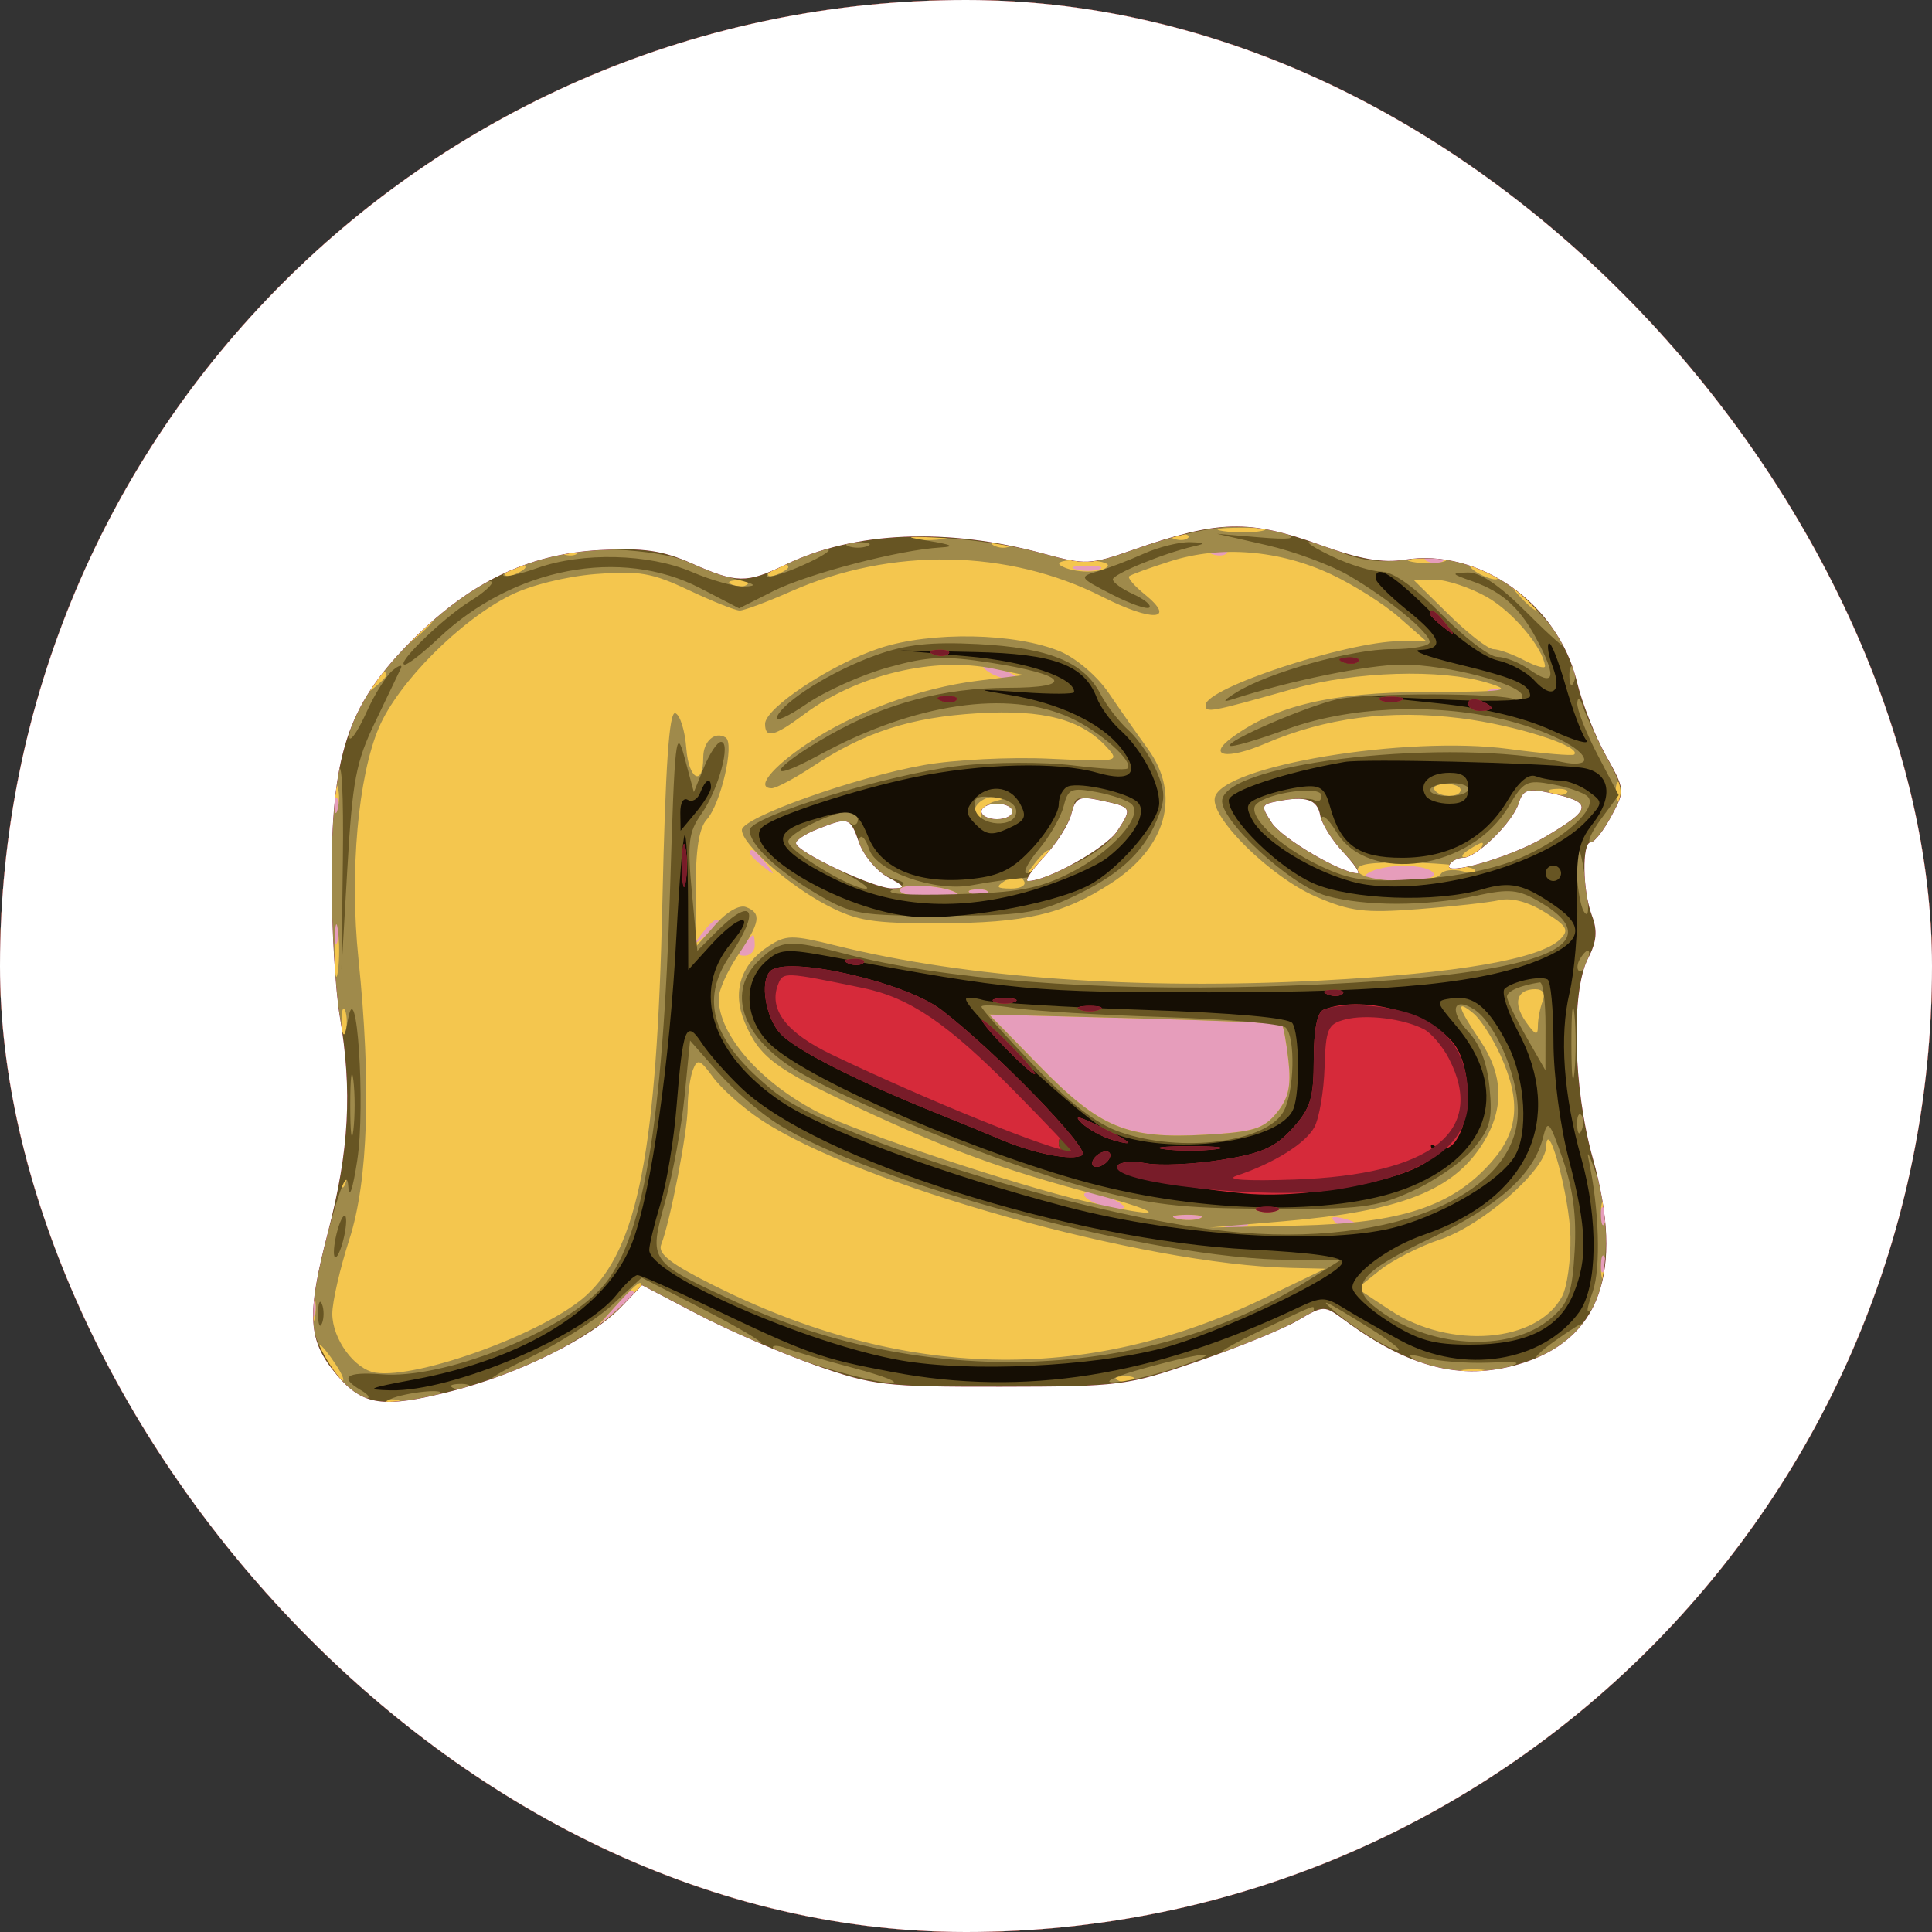 <svg width="250" height="250" viewBox="0 0 250 250" fill="none" xmlns="http://www.w3.org/2000/svg">
<rect x="0" y="0" width="250" height="250" fill="#333333" stroke="none"/>
<g clip-path="url(#clip0_1_2)">
<path fill-rule="evenodd" clip-rule="evenodd" d="M0 125V250H125H250V125V0H125H0V125Z" fill="#E69DBB"/>
<path fill-rule="evenodd" clip-rule="evenodd" d="M0 125V250H125H250V125V0H125H0V125ZM158.729 71.604C158.397 71.936 157.534 71.972 156.813 71.683C156.015 71.364 156.252 71.127 157.417 71.079C158.471 71.036 159.061 71.272 158.729 71.604ZM186.729 72.604C186.397 72.936 185.534 72.972 184.813 72.683C184.015 72.364 184.252 72.127 185.417 72.079C186.471 72.036 187.061 72.272 186.729 72.604ZM142.269 73.656C141.592 73.93 140.242 73.947 139.269 73.693C138.296 73.439 138.85 73.215 140.5 73.195C142.15 73.175 142.946 73.382 142.269 73.656ZM130.5 87C131.819 87.567 131.989 87.878 131 87.914C130.175 87.945 128.825 87.533 128 87C126.172 85.819 127.751 85.819 130.5 87ZM195.25 89.662C194.563 89.94 193.438 89.94 192.75 89.662C192.063 89.385 192.625 89.158 194 89.158C195.375 89.158 195.938 89.385 195.25 89.662ZM43.683 105.188C43.364 105.985 43.127 105.748 43.079 104.583C43.036 103.529 43.272 102.939 43.604 103.271C43.936 103.603 43.972 104.466 43.683 105.188ZM99.128 111.75C100.371 113.336 100.336 113.371 98.75 112.128C97.084 110.821 96.555 110 97.378 110C97.585 110 98.373 110.787 99.128 111.75ZM185.5 113C185.883 113.619 184.097 113.994 180.809 113.985C177.012 113.974 175.927 113.693 177 113C178.971 111.726 184.713 111.726 185.5 113ZM123.917 115.644C124.146 115.84 122.432 116 120.108 116C117.641 116 116.131 115.597 116.48 115.033C117.001 114.19 122.771 114.664 123.917 115.644ZM127.729 115.604C127.397 115.936 126.534 115.972 125.813 115.683C125.015 115.364 125.252 115.127 126.417 115.079C127.471 115.036 128.061 115.272 127.729 115.604ZM43.693 121.731C43.439 122.704 43.215 122.15 43.195 120.5C43.175 118.85 43.382 118.054 43.656 118.731C43.93 119.408 43.947 120.758 43.693 121.731ZM93 119.378C93 119.585 92.213 120.373 91.25 121.128C89.664 122.371 89.629 122.336 90.872 120.75C92.179 119.084 93 118.555 93 119.378ZM97.667 122.333C97.667 123.067 97.074 123.667 96.349 123.667C95.365 123.667 95.311 123.33 96.138 122.333C96.747 121.6 97.34 121 97.456 121C97.572 121 97.667 121.6 97.667 122.333ZM165.867 132.576C166.069 132.755 166.453 134.841 166.72 137.212C167.094 140.524 166.747 142.091 165.224 143.972C163.524 146.072 162.207 146.479 155.998 146.83C145.835 147.405 142.377 145.98 134.573 138.003L127.991 131.275L146.746 131.763C157.061 132.031 165.665 132.397 165.867 132.576ZM145.326 155.988C145.78 156.408 144.986 156.529 143.561 156.256C142.136 155.984 140.696 155.317 140.36 154.773C139.68 153.673 143.952 154.718 145.326 155.988ZM207.683 158.188C207.364 158.985 207.127 158.748 207.079 157.583C207.036 156.529 207.272 155.939 207.604 156.271C207.936 156.603 207.972 157.466 207.683 158.188ZM155.269 157.656C154.592 157.93 153.242 157.947 152.269 157.693C151.296 157.439 151.85 157.215 153.5 157.195C155.15 157.175 155.946 157.382 155.269 157.656ZM175.137 158.788C174.415 159.028 173.35 158.75 172.768 158.168C172.026 157.426 172.417 157.296 174.08 157.731C175.432 158.085 175.886 158.538 175.137 158.788ZM161.269 158.656C160.592 158.93 159.242 158.947 158.269 158.693C157.296 158.439 157.85 158.215 159.5 158.195C161.15 158.175 161.946 158.382 161.269 158.656ZM207.683 164.188C207.364 164.985 207.127 164.748 207.079 163.583C207.036 162.529 207.272 161.939 207.604 162.271C207.936 162.603 207.972 163.466 207.683 164.188ZM82 167.345C82 167.535 80.987 168.547 79.75 169.595L77.5 171.5L79.405 169.25C81.195 167.136 82 166.545 82 167.345ZM40.683 170.188C40.364 170.985 40.127 170.748 40.079 169.583C40.036 168.529 40.272 167.939 40.604 168.271C40.936 168.603 40.972 169.466 40.683 170.188ZM120.729 179.604C120.397 179.936 119.534 179.972 118.813 179.683C118.015 179.364 118.252 179.127 119.417 179.079C120.471 179.036 121.061 179.272 120.729 179.604Z" fill="#F4C64E"/>
<path fill-rule="evenodd" clip-rule="evenodd" d="M0 125V250H125H250V125V0H125H0V125ZM163.264 68.704C162.034 68.941 159.784 68.947 158.264 68.718C156.744 68.488 157.75 68.294 160.5 68.286C163.25 68.279 164.494 68.467 163.264 68.704ZM122.264 69.704C121.034 69.941 118.784 69.947 117.264 69.718C115.744 69.488 116.75 69.294 119.5 69.286C122.25 69.279 123.494 69.467 122.264 69.704ZM153.729 69.604C153.397 69.936 152.534 69.972 151.813 69.683C151.015 69.364 151.252 69.127 152.417 69.079C153.471 69.036 154.061 69.272 153.729 69.604ZM130.729 70.604C130.397 70.936 129.534 70.972 128.813 70.683C128.015 70.364 128.252 70.127 129.417 70.079C130.471 70.036 131.061 70.272 130.729 70.604ZM74.729 71.604C74.397 71.936 73.534 71.972 72.813 71.683C72.015 71.364 72.252 71.127 73.417 71.079C74.471 71.036 75.061 71.272 74.729 71.604ZM172.253 74.316C175.139 75.669 179.075 78.158 181 79.847L184.5 82.919L181.144 82.959C174.189 83.044 156 89.033 156 91.24C156 92.293 156.523 92.195 167.5 89.093C175.356 86.873 186.441 86.532 192.386 88.327C195.876 89.38 195.06 89.505 184.386 89.545C172.319 89.591 165.081 91.295 159.442 95.419C156.093 97.867 158.73 98.362 163.72 96.221C171.546 92.862 179.821 91.79 189.012 92.942C196.125 93.834 204.747 96.587 203.702 97.632C203.498 97.835 199.699 97.513 195.26 96.916C181.983 95.129 157.986 99.117 157.192 103.242C156.682 105.89 164.507 113.542 170.253 116.013C174.753 117.95 176.547 118.171 183.48 117.646C187.891 117.312 192.625 116.789 194 116.484C195.598 116.129 197.724 116.69 199.892 118.037C202.789 119.836 203.081 120.346 201.892 121.531C199.317 124.097 188.614 125.949 171 126.875C147.19 128.128 125.084 126.541 108.215 122.37C102.45 120.944 101.723 120.952 99.421 122.46C95.813 124.824 94.71 128.379 96.369 132.298C98.275 136.801 100.247 138.285 111.016 143.323C122.575 148.729 129.743 151.353 141.506 154.484C151.623 157.178 150.772 157.846 140.312 155.421C131.717 153.429 110.892 146.496 105.985 143.993C98.437 140.142 93 133.944 93 129.189C93 128.139 94.125 125.621 95.5 123.595C98.38 119.352 98.578 118.159 96.533 117.374C95.673 117.044 94.032 117.987 92.565 119.656L90.063 122.5L90.032 115.079C90.01 109.981 90.451 107.159 91.442 106.064C93.283 104.029 95.095 96.177 93.895 95.435C92.509 94.579 91 95.916 91 98C91 101.873 89.105 100.879 88.809 96.851C88.639 94.543 87.996 92.49 87.381 92.288C86.585 92.027 86.103 99.085 85.713 116.71C85.001 148.932 82.564 161.509 75.845 167.64C70.597 172.428 54.136 178.46 48.596 177.625C45.894 177.217 43 173.271 43 169.995C43 168.463 43.996 164.126 45.213 160.355C47.648 152.812 48.051 140.213 46.378 124C45.226 112.85 46.339 100.406 49.052 94.101C51.55 88.294 59.552 80.261 66.077 77.01C68.643 75.731 73.252 74.586 77.057 74.283C82.711 73.831 84.377 74.12 89.154 76.379C92.2 77.821 95.156 79 95.722 79C96.288 79 99.254 77.893 102.313 76.54C115.341 70.778 130.464 71.037 142.654 77.229C149.117 80.512 152.331 80.312 148.108 76.889C146.793 75.823 145.893 74.78 146.108 74.571C146.324 74.363 148.75 73.479 151.5 72.607C157.986 70.551 165.55 71.173 172.253 74.316ZM143.341 73.25C142.742 74.229 138.844 74.188 137.268 73.187C136.558 72.736 137.681 72.424 139.918 72.452C142.053 72.478 143.594 72.838 143.341 73.25ZM186.762 72.687C185.806 72.937 184.006 72.946 182.762 72.707C181.518 72.468 182.3 72.263 184.5 72.252C186.7 72.241 187.718 72.437 186.762 72.687ZM68 73.393C68 73.609 67.302 74.054 66.448 74.382C65.558 74.723 65.157 74.555 65.507 73.989C66.094 73.038 68 72.583 68 73.393ZM102 73.393C102 73.609 101.302 74.054 100.448 74.382C99.558 74.723 99.157 74.555 99.507 73.989C100.094 73.038 102 72.583 102 73.393ZM193 74C193.825 74.533 194.05 74.969 193.5 74.969C192.95 74.969 191.825 74.533 191 74C190.175 73.467 189.95 73.031 190.5 73.031C191.05 73.031 192.175 73.467 193 74ZM96.729 75.604C96.397 75.936 95.534 75.972 94.813 75.683C94.015 75.364 94.252 75.127 95.417 75.079C96.471 75.036 97.061 75.272 96.729 75.604ZM192.425 77.266C195.768 79.169 199.676 83.818 199.927 86.191C199.967 86.571 198.762 86.236 197.25 85.447C195.738 84.658 193.94 84.01 193.256 84.006C192.572 84.003 189.958 81.975 187.447 79.5L182.882 75L185.691 75.016C187.236 75.025 190.266 76.038 192.425 77.266ZM197.5 77C198.495 78.1 199.085 79 198.81 79C198.535 79 197.495 78.1 196.5 77C195.505 75.9 194.915 75 195.19 75C195.465 75 196.505 75.9 197.5 77ZM56 80.345C56 80.535 54.987 81.547 53.75 82.595L51.5 84.5L53.405 82.25C55.195 80.136 56 79.545 56 80.345ZM113.863 83.858C107.615 85.915 99 91.602 99 93.67C99 95.609 100.184 95.319 104.056 92.431C110.946 87.29 120.869 84.918 128.664 86.547L132.5 87.349L126.5 88.091C118.967 89.021 110.412 92.195 104.324 96.317C99.78 99.394 97.736 102 99.867 102C100.435 102 102.835 100.722 105.2 99.159C111.914 94.725 117.826 92.82 126.5 92.297C135.053 91.782 139.949 93.076 143.251 96.724C144.918 98.567 144.732 98.603 135.813 98.177C130.755 97.935 123.5 98.3 119.583 98.993C110.663 100.571 96 105.797 96 107.398C96 109.23 101.939 114.49 107 117.142C110.869 119.169 112.902 119.496 121.5 119.474C132.708 119.444 137.571 118.315 143.748 114.31C150.979 109.622 152.844 102.831 148.529 96.898C147.17 95.029 144.893 91.778 143.468 89.674C142.005 87.512 139.273 85.174 137.189 84.3C131.419 81.88 120.501 81.674 113.863 83.858ZM50 87.378C50 87.585 49.212 88.373 48.25 89.128C46.664 90.371 46.629 90.336 47.872 88.75C49.179 87.084 50 86.555 50 87.378ZM43.693 104.731C43.439 105.704 43.215 105.15 43.195 103.5C43.175 101.85 43.382 101.054 43.656 101.731C43.93 102.408 43.947 103.758 43.693 104.731ZM189 102.214C189 103.236 186.264 103.236 185.632 102.214C185.365 101.782 186.014 101.429 187.073 101.429C188.133 101.429 189 101.782 189 102.214ZM209.683 103.188C209.364 103.985 209.127 103.748 209.079 102.583C209.036 101.529 209.272 100.939 209.604 101.271C209.936 101.603 209.972 102.466 209.683 103.188ZM202.729 102.604C202.397 102.936 201.534 102.972 200.813 102.683C200.015 102.364 200.252 102.127 201.417 102.079C202.471 102.036 203.061 102.272 202.729 102.604ZM128.75 103.689C127.787 103.941 127 104.639 127 105.24C127 105.841 126.73 106.063 126.4 105.733C125.401 104.734 127.005 102.992 128.809 103.116C130.334 103.221 130.328 103.277 128.75 103.689ZM191.5 110C191.16 110.55 190.346 110.993 189.691 110.985C188.975 110.975 189.099 110.582 190 110C191.921 108.758 192.267 108.758 191.5 110ZM136 110.378C136 110.585 135.213 111.373 134.25 112.128C132.664 113.371 132.629 113.336 133.872 111.75C135.179 110.084 136 109.555 136 110.378ZM190.795 112.526C191.183 112.949 190.488 113.046 189.251 112.742C188.014 112.437 186.75 112.596 186.442 113.094C185.574 114.499 176.291 114.2 175.734 112.75C175.374 111.812 177.108 111.532 182.672 111.629C186.752 111.699 190.408 112.103 190.795 112.526ZM42.683 114.188C42.364 114.985 42.127 114.748 42.079 113.583C42.036 112.529 42.272 111.939 42.604 112.271C42.936 112.603 42.972 113.466 42.683 114.188ZM132.5 114C132.845 114.558 132.097 114.993 130.809 114.985C128.951 114.972 128.793 114.78 130 114C131.861 112.798 131.757 112.798 132.5 114ZM123.917 115.644C124.146 115.84 122.432 116 120.108 116C117.641 116 116.131 115.597 116.48 115.033C117.001 114.19 122.771 114.664 123.917 115.644ZM127.729 115.604C127.397 115.936 126.534 115.972 125.813 115.683C125.015 115.364 125.252 115.127 126.417 115.079C127.471 115.036 128.061 115.272 127.729 115.604ZM43.716 125.75C43.487 127.263 43.3 126.025 43.3 123C43.3 119.975 43.487 118.737 43.716 120.25C43.945 121.763 43.945 124.237 43.716 125.75ZM199.607 129.582C199.273 130.452 199 131.902 199 132.804C199 134.076 198.649 133.944 197.442 132.221C195.735 129.783 196.252 128 198.666 128C199.667 128 199.999 128.559 199.607 129.582ZM44.693 133.731C44.439 134.704 44.215 134.15 44.195 132.5C44.175 130.85 44.382 130.054 44.656 130.731C44.93 131.408 44.947 132.758 44.693 133.731ZM194.137 136.5C196.84 142.443 196.522 146.336 193.007 150.339C187.94 156.11 181.317 158.295 168 158.59L156.5 158.844L166 158.04C181.363 156.739 188.171 154.048 192.005 147.759C194.679 143.374 194.513 139.034 191.5 134.595C188.595 130.314 188.323 129.195 190.658 131.128C191.571 131.882 193.136 134.3 194.137 136.5ZM165.867 132.576C166.069 132.755 166.453 134.841 166.72 137.212C167.094 140.524 166.747 142.091 165.224 143.972C163.524 146.072 162.207 146.479 155.998 146.83C145.835 147.405 142.377 145.98 134.573 138.003L127.991 131.275L146.746 131.763C157.061 132.031 165.665 132.397 165.867 132.576ZM98.347 144.821C110.952 153.271 147.87 163.619 167 164.065L171.5 164.17L163.5 168.023C140.43 179.133 116.774 178.561 92.304 166.304C86.765 163.53 85.088 162.226 85.553 161.056C86.716 158.128 88.965 146.504 88.983 143.332C88.992 141.589 89.297 139.389 89.661 138.442C90.236 136.944 90.572 137.065 92.258 139.379C93.323 140.841 96.063 143.29 98.347 144.821ZM203.214 160.017C203.272 163.051 202.784 166.534 202.13 167.757C198.909 173.775 187.639 174.674 179.868 169.532L175.616 166.718L178.558 164.363C180.176 163.067 183.683 161.279 186.352 160.39C191.774 158.581 199.96 151.44 200.07 148.421C200.225 144.199 203.115 154.859 203.214 160.017ZM44.683 153.188C44.364 153.985 44.127 153.748 44.079 152.583C44.036 151.529 44.272 150.939 44.604 151.271C44.936 151.603 44.972 152.466 44.683 153.188ZM207.662 158.25C207.385 158.938 207.158 158.375 207.158 157C207.158 155.625 207.385 155.063 207.662 155.75C207.94 156.438 207.94 157.563 207.662 158.25ZM155.269 157.656C154.592 157.93 153.242 157.947 152.269 157.693C151.296 157.439 151.85 157.215 153.5 157.195C155.15 157.175 155.946 157.382 155.269 157.656ZM207.662 165.25C207.385 165.938 207.158 165.375 207.158 164C207.158 162.625 207.385 162.063 207.662 162.75C207.94 163.438 207.94 164.563 207.662 165.25ZM83 166.313C83 166.485 81.537 167.948 79.75 169.563L76.5 172.5L79.437 169.25C82.175 166.221 83 165.54 83 166.313ZM40.693 170.731C40.439 171.704 40.215 171.15 40.195 169.5C40.175 167.85 40.382 167.054 40.656 167.731C40.93 168.408 40.947 169.758 40.693 170.731ZM43.489 176.623C44.434 178.066 44.713 178.941 44.109 178.567C42.955 177.854 40.626 174 41.35 174C41.581 174 42.543 175.18 43.489 176.623ZM192.269 177.656C191.592 177.93 190.242 177.947 189.269 177.693C188.296 177.439 188.85 177.215 190.5 177.195C192.15 177.175 192.946 177.382 192.269 177.656ZM146.729 178.604C146.397 178.936 145.534 178.972 144.813 178.683C144.015 178.364 144.252 178.127 145.417 178.079C146.471 178.036 147.061 178.272 146.729 178.604ZM120.729 179.604C120.397 179.936 119.534 179.972 118.813 179.683C118.015 179.364 118.252 179.127 119.417 179.079C120.471 179.036 121.061 179.272 120.729 179.604ZM139.729 179.604C139.397 179.936 138.534 179.972 137.813 179.683C137.015 179.364 137.252 179.127 138.417 179.079C139.471 179.036 140.061 179.272 139.729 179.604ZM51.729 181.604C51.397 181.936 50.534 181.972 49.813 181.683C49.015 181.364 49.252 181.127 50.417 181.079C51.471 181.036 52.061 181.272 51.729 181.604Z" fill="#9F8A4B"/>
<path fill-rule="evenodd" clip-rule="evenodd" d="M0 125V250H125H250V125V0H125H0V125ZM166.5 69.067C167.9 69.714 166.849 69.854 163 69.533L157.5 69.073L163.919 70.541C167.45 71.348 172.248 73.127 174.582 74.495C179.755 77.527 185 81.853 185 83.089C185 83.59 182.797 84 180.105 84C174.93 84 164.194 86.983 160 89.586C158.254 90.67 158.103 90.941 159.5 90.484C166.761 88.107 177.091 86 181.478 86C187.318 86 197 88.556 197 90.098C197 90.659 196.568 90.851 196.039 90.524C194.638 89.658 176.996 89.622 173.103 90.477C169.144 91.347 158.576 95.909 159.162 96.496C159.388 96.722 162.707 95.758 166.537 94.354C174.433 91.459 185.338 90.944 194.301 93.042C199.897 94.352 205 96.875 205 98.332C205 98.828 203.762 98.961 202.25 98.628C187.769 95.439 159.118 98.575 158.158 103.454C157.659 105.99 167.031 114.637 171.677 115.927C176.6 117.294 184.553 117.289 190.962 115.915C195.361 114.971 196.446 115.076 199.258 116.719C209.796 122.873 197.304 126.693 163.5 127.652C141.651 128.271 122.146 126.752 109.429 123.44C102.126 121.537 101.045 121.609 98.314 124.174C94.007 128.221 95.848 134.003 102.836 138.376C109.127 142.313 130.047 150.781 140.5 153.622C148.947 155.917 152.597 156.351 164 156.419C176.181 156.492 178.015 156.267 182.773 154.117C185.673 152.806 189.209 150.352 190.631 148.662C192.835 146.043 193.147 144.88 192.751 140.763C192.443 137.557 191.51 135.107 189.973 133.471C187.498 130.836 188.016 128.89 190.736 130.605C193.41 132.292 196.307 138.909 196.407 143.557C196.654 155.044 178.772 162.021 156.634 159.074C137.663 156.55 107.131 146.884 100.066 141.166C92.201 134.8 90.49 129.504 94.425 123.706C98.459 117.762 97.446 115.827 92.755 120.517L90.238 123.035L89.536 115.539C88.924 109.007 89.085 107.686 90.792 105.271C92.967 102.195 94.642 96 93.299 96C92.826 96 91.841 97.463 91.111 99.25L89.783 102.5L88.572 98C87.481 93.946 87.298 95.58 86.726 114.5C85.781 145.74 83.172 160.913 77.738 166.756C72.308 172.596 57.309 178.465 49.42 177.837C44.774 177.468 43.819 178.213 46.75 179.92C47.712 180.481 47.978 180.953 47.339 180.97C45.425 181.02 41.119 175.172 40.529 171.721C40.197 169.785 40.956 164.908 42.428 159.5C44.135 153.23 44.936 151.41 45.067 153.5C45.18 155.299 45.646 153.945 46.232 150.117C47.318 143.025 46.145 125.521 45.017 132C44.486 135.053 44.304 134.606 43.591 128.5C42.589 119.917 42.682 103.505 43.755 99.684C44.219 98.03 44.472 102.779 44.368 111.184L44.191 125.5L44.946 112.416C45.606 100.976 46.059 98.59 48.553 93.416C50.121 90.162 51.611 87.05 51.865 86.5C52.118 85.95 51.647 86.06 50.817 86.744C49.988 87.429 48.494 89.796 47.498 92.004C45.504 96.426 44.34 96.867 45.968 92.584C46.531 91.102 48.648 87.91 50.671 85.489C54.474 80.94 62.747 74.414 63.613 75.28C63.884 75.551 62.619 76.692 60.803 77.816C57.299 79.984 51.108 86 52.38 86C52.794 86 54.779 84.448 56.789 82.551C66.468 73.42 80.333 70.779 90.61 76.109L95.641 78.718L100.071 76.483C104.502 74.247 116.419 71.139 121.697 70.843C123.676 70.732 123.178 70.472 120 69.959C116.602 69.41 117.214 69.332 122.5 69.641C126.35 69.865 132.033 70.757 135.129 71.622C140.473 73.116 141.055 73.092 146.629 71.141C155.868 67.907 162.5 67.215 166.5 69.067ZM112.25 70.662C111.563 70.94 110.438 70.94 109.75 70.662C109.063 70.385 109.625 70.158 111 70.158C112.375 70.158 112.938 70.385 112.25 70.662ZM148 71.646C146.075 72.509 143.375 73.543 142 73.943C139.583 74.648 139.644 74.745 143.847 76.906C146.238 78.134 148.433 78.9 148.726 78.607C149.019 78.314 148.075 77.536 146.629 76.877C145.183 76.218 144 75.362 144 74.975C144 74.278 150.658 71.558 154.5 70.686C156.1 70.323 156 70.217 154 70.155C152.625 70.113 149.925 70.784 148 71.646ZM173.73 71.532C176.139 72.538 178.809 72.851 181.519 72.445C188.2 71.443 193.902 73.557 198.75 78.832C204.766 85.379 204.029 85.725 197.652 79.348C194.02 75.716 191.534 74.025 189.902 74.079C187.701 74.151 187.751 74.246 190.5 75.209C194.56 76.633 196.841 78.772 199.176 83.347C201.464 87.829 201.047 88.846 197.842 86.602C196.584 85.721 194.745 85 193.755 85C192.766 85 189.52 82.525 186.543 79.5C183.125 76.026 180.277 73.99 178.815 73.974C177.542 73.959 174.7 73.096 172.5 72.055C167.673 69.771 168.586 69.382 173.73 71.532ZM88.782 72.619C90.827 73.51 93.85 74.589 95.5 75.017C97.781 75.609 97.981 75.82 96.333 75.898C95.141 75.954 92.066 75.1 89.5 74C84.003 71.644 75.356 71.427 69.538 73.499C67.359 74.275 65.384 74.718 65.15 74.483C64.915 74.248 65.798 73.658 67.111 73.172C68.425 72.685 70.175 72.033 71 71.723C74.252 70.499 85.178 71.049 88.782 72.619ZM104.101 73.04C101.682 74.137 99.492 74.825 99.235 74.568C98.657 73.99 104.943 71.185 107 71.104C107.825 71.071 106.52 71.942 104.101 73.04ZM113.321 84.789C107.625 86.83 101.311 90.779 100.533 92.786C100.259 93.493 101.995 92.724 104.39 91.076C106.785 89.428 111.517 87.309 114.904 86.367C120.105 84.921 122.167 84.825 128.157 85.753C138.149 87.299 139.314 89 130.382 89C122.182 89 114.552 91.022 107.367 95.1C99.743 99.427 98.556 101.75 106.054 97.671C118.325 90.996 130.486 89.201 138.5 92.881C142.361 94.654 146.77 98.563 145.895 99.438C145.661 99.673 142.464 99.492 138.791 99.036C135.119 98.581 128.6 98.601 124.307 99.081C115.214 100.098 97 105.658 97 107.417C97 109.291 100.539 112.645 105.749 115.707C110.206 118.327 111.213 118.5 122 118.5C131.885 118.5 134.2 118.177 138.488 116.201C144.607 113.38 147.829 110.506 149.642 106.25C150.819 103.489 150.82 102.511 149.651 99.75C148.895 97.963 147.268 95.601 146.036 94.502C144.803 93.404 143.159 91.274 142.381 89.769C140.261 85.67 135.679 83.809 126.563 83.344C120.432 83.032 117.259 83.378 113.321 84.789ZM203.683 88.188C203.364 88.985 203.127 88.748 203.079 87.583C203.036 86.529 203.272 85.939 203.604 86.271C203.936 86.603 203.972 87.466 203.683 88.188ZM207.878 97.947C210.194 102.305 210.206 102.462 208.464 105.697C207.485 107.514 206.292 109 205.813 109C205.333 109 205.956 107.625 207.198 105.945L209.457 102.891L206.728 97.68C205.228 94.813 204.045 91.8 204.1 90.984C204.161 90.077 204.455 90.278 204.857 91.5C205.218 92.6 206.578 95.501 207.878 97.947ZM190 102.106C190 102.598 188.875 103 187.5 103C184.242 103 184.243 101.544 187.501 101.356C188.875 101.276 190 101.614 190 102.106ZM205.437 103.065C206.903 104.488 202.416 108.575 196.676 111.044C193.421 112.444 188.621 113.432 183.525 113.749C176.703 114.173 174.807 113.922 170.877 112.074C165.468 109.53 161.184 105.402 162.563 104.065C164.15 102.525 171 101.618 171 102.948C171 103.591 170.596 103.868 170.103 103.563C169.609 103.258 167.833 103.283 166.155 103.619C163.227 104.205 163.165 104.322 164.614 106.534C166.018 108.676 174.742 113.592 175.606 112.727C175.818 112.515 174.869 111.286 173.496 109.996C172.123 108.707 171.002 106.942 171.004 106.076C171.006 105.185 171.844 105.872 172.931 107.655C177.105 114.5 190.394 112.532 195.218 104.354C197.147 101.085 197.554 100.88 200.898 101.494C202.879 101.858 204.922 102.565 205.437 103.065ZM146.447 104.075C148.021 105.602 143.805 110.295 138.452 112.975C134.352 115.027 131.802 115.495 123.504 115.721C117.369 115.888 114.273 115.665 115.5 115.144C117.442 114.32 117.435 114.275 115.249 113.58C113.04 112.878 110.364 109.302 111.328 108.339C111.597 108.07 112.105 108.754 112.456 109.86C113.376 112.76 120.995 115.451 125.741 114.553C127.808 114.162 130.85 113.731 132.5 113.595C137.132 113.214 142.664 110.442 144.558 107.552C146.552 104.508 146.52 104.452 142.25 103.537C139.847 103.023 139 103.192 139 104.188C139 106.048 134.168 113 132.875 113C132.296 113 132.987 111.615 134.411 109.923C135.835 108.231 137.284 105.716 137.631 104.336C138.201 102.063 138.601 101.889 141.88 102.491C143.871 102.857 145.926 103.569 146.447 104.075ZM196.509 103.971C195.73 106.426 191.051 111 189.319 111C188.659 111 187.87 111.401 187.567 111.892C186.589 113.474 195.348 110.975 199.698 108.431C206.154 104.656 206.245 103.824 200.337 102.557C197.683 101.988 197.066 102.216 196.509 103.971ZM131.5 105C131.5 107.253 126.615 106.955 126.176 104.675C125.892 103.2 126.368 102.912 128.662 103.175C130.374 103.371 131.5 104.095 131.5 105ZM127 105C127 105.55 127.9 106 129 106C130.1 106 131 105.55 131 105C131 104.45 130.1 104 129 104C127.9 104 127 104.45 127 105ZM111 106.059C111 106.641 110.616 106.881 110.147 106.591C109.128 105.961 103 108.138 103 109.13C103 109.51 105.338 110.986 108.196 112.411C111.054 113.835 112.781 115 112.034 115C110.073 115 102 110.1 102 108.91C102 107.872 107.533 105.109 109.75 105.039C110.438 105.018 111 105.477 111 106.059ZM205.294 114.948C205.662 117.826 205.539 118.885 204.947 117.948C204.101 116.612 203.547 109.145 204.362 110.083C204.562 110.313 204.981 112.502 205.294 114.948ZM205.345 124.543C205.019 125.392 204.538 125.872 204.276 125.61C204.014 125.348 204.096 124.653 204.459 124.067C205.445 122.471 206.021 122.781 205.345 124.543ZM199.988 132.75L199.976 138.5L197.488 134.148C196.12 131.754 195 129.425 195 128.971C195 128.256 196.713 127.508 199.25 127.116C199.662 127.052 199.995 129.588 199.988 132.75ZM203.728 138.75C203.513 140.813 203.336 139.125 203.336 135C203.336 130.875 203.513 129.188 203.728 131.25C203.944 133.313 203.944 136.688 203.728 138.75ZM150.488 131.601C158.732 131.862 165.881 132.481 166.375 132.975C167.65 134.25 167.488 141.219 166.125 143.767C163.945 147.841 152.827 149.253 144.876 146.467C141.836 145.401 138.44 142.774 133.75 137.859C130.037 133.969 127 130.551 127 130.265C127 129.979 128.912 130.055 131.25 130.435C133.588 130.814 142.245 131.339 150.488 131.601ZM100.5 145.356C112.892 153.226 149.492 162.969 166.849 163.019L173.5 163.038L169 165.857C148.542 178.674 119.584 179.723 95.349 168.525C83.87 163.222 83.913 163.282 86.083 155.458C87.072 151.889 88.199 145.748 88.587 141.811L89.293 134.652L92.896 138.734C94.878 140.979 98.3 143.959 100.5 145.356ZM45.723 146.25C45.502 148.037 45.32 146.575 45.32 143C45.32 139.425 45.502 137.963 45.723 139.75C45.945 141.537 45.945 144.463 45.723 146.25ZM204.683 146.188C204.364 146.985 204.127 146.748 204.079 145.583C204.036 144.529 204.272 143.939 204.604 144.271C204.936 144.603 204.972 145.466 204.683 146.188ZM203.758 161.885C203.443 167.321 202.991 168.611 200.713 170.571C195.342 175.19 184.525 174.485 177.85 169.079C174.513 166.378 176.031 164.555 185.278 160.162C193.914 156.059 198.472 151.953 199.664 147.201C200.274 144.772 200.484 145.004 202.228 150.028C203.564 153.875 204.019 157.396 203.758 161.885ZM207.742 162.265C207.538 165.436 206.825 168.575 206.158 169.242C205.208 170.192 205.196 169.735 206.103 167.134C207.174 164.063 206.929 156.398 205.557 150C205.262 148.625 205.717 149.525 206.568 152C207.516 154.76 207.971 158.73 207.742 162.265ZM43.571 159.571C43.204 161.037 43.096 162.429 43.331 162.665C43.567 162.9 44.061 161.894 44.429 160.429C44.796 158.963 44.904 157.571 44.669 157.335C44.433 157.1 43.939 158.106 43.571 159.571ZM98.501 173.833C98.302 174.031 94.752 172.418 90.611 170.249L83.083 166.304L80.432 169.071C77.654 171.97 68.276 177.31 64 178.426C62.625 178.785 64.65 177.554 68.5 175.692C72.35 173.829 77.196 170.735 79.268 168.815L83.036 165.325L90.949 169.398C95.301 171.638 98.699 173.634 98.501 173.833ZM41.158 170C41.158 171.375 41.385 171.938 41.662 171.25C41.94 170.563 41.94 169.438 41.662 168.75C41.385 168.063 41.158 168.625 41.158 170ZM177.25 171.865C179.313 173.148 181 174.39 181 174.624C181 175.324 175.692 172.225 173 169.955C170.35 167.719 171.193 168.098 177.25 171.865ZM170 169.555C170 170.182 159.337 175.042 158.221 174.923C157.825 174.881 160.2 173.566 163.5 172C170.559 168.651 170 168.861 170 169.555ZM202.694 173.532C201.151 174.889 199.397 176 198.796 176C198.196 176 199.233 174.914 201.102 173.586C205.52 170.447 206.228 170.423 202.694 173.532ZM110.5 177.032C114.35 178.054 116.535 178.915 115.355 178.945C112.823 179.01 100 175.175 100 174.353C100 174.041 100.787 174.099 101.75 174.48C102.713 174.862 106.65 176.011 110.5 177.032ZM152 177.041C148.975 178.051 145.375 178.875 144 178.871C142.625 178.867 144.425 178.057 148 177.071C156.513 174.723 158.998 174.705 152 177.041ZM192.5 176.332C196.95 176.182 197.17 176.266 194.5 177.095C191.258 178.102 185.363 177.501 182.98 175.921C181.956 175.242 182.424 175.18 184.5 175.72C186.15 176.149 189.75 176.424 192.5 176.332ZM60.729 179.604C60.397 179.936 59.534 179.972 58.813 179.683C58.015 179.364 58.252 179.127 59.417 179.079C60.471 179.036 61.061 179.272 60.729 179.604ZM134.75 179.739C131.588 179.937 126.412 179.937 123.25 179.739C120.088 179.541 122.675 179.378 129 179.378C135.325 179.378 137.912 179.541 134.75 179.739ZM56.917 180.367C56.688 180.569 54.7 181.009 52.5 181.344C49.712 181.768 49.106 181.678 50.5 181.047C52.42 180.177 57.776 179.61 56.917 180.367Z" fill="#675523"/>
<path fill-rule="evenodd" clip-rule="evenodd" d="M0 125V250H125H250V125V0H125H0V125ZM170.874 70.522C175.964 72.359 178.916 72.877 181.725 72.428C191.419 70.878 201.628 78.111 204.061 88.254C204.711 90.965 206.385 95.226 207.78 97.721C210.292 102.216 210.298 102.29 208.5 105.629C207.502 107.483 206.306 109 205.843 109C204.68 109 204.783 115.298 205.997 118.491C206.738 120.442 206.61 121.853 205.497 124.007C203.271 128.311 203.566 140.827 206.108 149.883C210.247 164.636 207.045 173.478 196.445 176.559C189.053 178.708 182.303 176.981 173.948 170.803C171.36 168.89 171.299 168.891 167.917 170.878C166.038 171.982 160.225 174.356 155 176.154C145.834 179.307 144.938 179.423 129.5 179.444C114.504 179.464 112.998 179.289 105.5 176.659C101.1 175.115 94.256 172.154 90.291 170.078L83.083 166.304L80.432 169.071C76.548 173.125 67.21 177.772 58.446 180.014C49.597 182.277 46.936 181.901 43.582 177.915C39.816 173.44 39.623 170.28 42.447 159.414C45.179 148.903 45.603 141.109 43.967 131.5C43.405 128.2 42.928 120.325 42.908 114C42.857 97.887 44.941 91.424 52.78 83.388C60.521 75.452 68.195 71.679 77.623 71.175C83.274 70.873 85.729 71.229 89.5 72.897C95.344 75.482 96.586 75.501 101.589 73.084C110.58 68.74 122.563 68.231 135.129 71.66C140.443 73.11 141.087 73.081 146.629 71.141C157.64 67.287 161.622 67.185 170.874 70.522ZM178 74.833C178 75.291 179.8 77.112 182 78.88C186.532 82.522 187.011 83.953 183.75 84.104C182.512 84.161 184.668 84.976 188.541 85.916C196.11 87.752 198 88.58 198 90.064C198 90.627 193.846 90.826 187.75 90.557L177.5 90.104L186.388 91.042C192.09 91.644 197.243 92.88 200.762 94.491C203.779 95.872 205.796 96.439 205.244 95.751C204.693 95.063 203.485 91.864 202.562 88.643C201.638 85.421 200.671 82.996 200.413 83.254C200.155 83.512 200.389 84.894 200.934 86.326C202.179 89.6 200.821 90.565 198.53 88.033C197.574 86.977 195.431 85.814 193.767 85.449C192.025 85.066 188.451 82.495 185.349 79.392C180.277 74.321 178 72.908 178 74.833ZM125.188 84.927C132.805 85.595 139 87.669 139 89.551C139 89.829 135.963 89.838 132.25 89.571C126.164 89.134 125.999 89.168 130.573 89.913C137.052 90.967 142.511 93.563 145.056 96.798C147.593 100.024 146.396 101.261 141.966 99.99C136.899 98.537 126.974 98.781 118.3 100.573C110.676 102.148 100.241 105.571 98.657 107.016C95.662 109.75 108.049 117.362 117.394 118.53C123.232 119.259 135.943 117.115 140.863 114.571C144.694 112.59 150 106.402 150 103.916C150 101.237 147.726 96.965 144.988 94.498C143.768 93.399 142.392 91.511 141.93 90.302C140.299 86.037 136.452 84.596 126.105 84.372L116.5 84.165L125.188 84.927ZM173.813 85.683C174.534 85.972 175.397 85.936 175.729 85.604C176.061 85.272 175.471 85.036 174.417 85.079C173.252 85.127 173.015 85.364 173.813 85.683ZM121.813 90.683C122.534 90.972 123.397 90.936 123.729 90.604C124.061 90.272 123.471 90.036 122.417 90.079C121.252 90.127 121.015 90.364 121.813 90.683ZM174 98.594C166.35 99.918 159 102.359 159 103.576C159 106.011 165.402 112.29 169.925 114.291C174.77 116.434 185.819 116.831 191.807 115.076C195.457 114.007 197.156 114.394 201.25 117.231C205.107 119.903 204.681 121.815 199.75 123.97C192.358 127.199 180.735 128.391 156.5 128.404C133.657 128.416 131.116 128.179 107.795 123.853C101.652 122.713 100.918 122.764 99.045 124.46C96.043 127.176 96.362 132.027 99.75 135.205C104.781 139.925 128.015 149.879 142.264 153.419C157.273 157.149 173.818 157.192 182.598 153.523C192.986 149.183 195.302 140.886 188.406 132.716C185.704 129.514 185.702 129.499 187.901 129.173C190.711 128.758 192.641 130.376 195.11 135.216C197.397 139.699 197.807 146.735 195.953 149.703C194.035 152.775 187.231 156.865 181.035 158.673C172.433 161.182 152.728 160.034 138 156.166C122.235 152.025 106.633 146.275 101.137 142.581C92.058 136.478 89.421 128.219 94.589 122.077C98.049 117.964 95.775 118.117 92.015 122.25L89.059 125.5L89.029 116.583C89.013 111.679 88.816 107.854 88.592 108.083C88.368 108.313 87.892 114.125 87.533 121C86.674 137.506 84.291 154.148 81.854 160.662C78.667 169.178 68.1 175.837 53.5 178.529C47.578 179.621 47.128 179.833 50.575 179.91C58.549 180.086 75.618 172.844 79.821 167.501C80.903 166.125 82.105 165 82.492 165C82.879 165 86.864 166.756 91.348 168.902C104.561 175.227 106.071 175.768 115.5 177.544C132.508 180.748 149.236 178.1 167.884 169.251C171.003 167.771 171.481 167.772 173.886 169.274C175.324 170.171 178.623 172.052 181.217 173.453C189.428 177.887 199.579 176.291 204.322 169.821C206.729 166.536 206.855 157.838 204.612 149.853C202.313 141.67 201.769 134.047 203.087 128.5C203.741 125.75 204.193 120.325 204.091 116.444C203.939 110.596 204.269 108.927 206.023 106.697C208.979 102.94 208.321 99.759 204.5 99.325C198.944 98.695 176.523 98.157 174 98.594ZM190 102C190 103.454 189.333 104 187.559 104C186.216 104 184.84 103.55 184.5 103C183.506 101.392 184.925 100 187.559 100C189.333 100 190 100.546 190 102ZM201.891 101C202.841 101 204.485 101.634 205.546 102.41C207.447 103.8 207.446 103.85 205.487 106.018C200.529 111.504 186.164 115.76 176.905 114.487C171.637 113.762 163.768 109.303 162.031 106.058C161.074 104.269 161.263 103.85 163.401 103.038C164.766 102.519 167.105 101.96 168.598 101.797C170.846 101.551 171.449 101.992 172.099 104.357C173.475 109.365 175.768 111 181.405 110.996C187.583 110.992 192.213 108.449 195.171 103.435C196.516 101.155 197.782 100.086 198.714 100.444C199.511 100.75 200.941 101 201.891 101ZM90.614 102.563C90.284 103.423 89.561 103.847 89.007 103.504C88.439 103.153 88.015 103.889 88.033 105.191L88.067 107.5L90.033 105.139C91.115 103.841 92 102.378 92 101.889C92 100.493 91.273 100.847 90.614 102.563ZM147.215 103.815C148.495 105.095 146.794 108.23 143.346 110.942C141.88 112.096 137.583 113.98 133.797 115.13C124.178 118.052 115.284 117.485 107.388 113.447C100.182 109.761 99.481 107.772 104.826 106.17C110.401 104.5 110.815 104.621 112.39 108.391C114.118 112.526 119.051 114.48 125.834 113.715C129.478 113.305 131.113 112.454 133.716 109.613C135.522 107.642 137 105.16 137 104.098C137 103.036 137.563 101.978 138.25 101.747C139.912 101.19 145.992 102.592 147.215 103.815ZM132.002 104.004C132.911 105.703 132.682 106.188 130.501 107.182C128.378 108.149 127.64 108.069 126.299 106.728C124.956 105.385 124.897 104.829 125.958 103.55C127.75 101.392 130.724 101.615 132.002 104.004ZM196.509 103.971C195.73 106.426 191.051 111 189.319 111C188.659 111 187.87 111.401 187.567 111.892C186.589 113.474 195.348 110.975 199.698 108.431C206.154 104.656 206.245 103.824 200.337 102.557C197.683 101.988 197.066 102.216 196.509 103.971ZM138.632 105.331C138.296 106.67 136.71 109.169 135.109 110.883C133.508 112.597 132.566 114 133.016 114C135.53 114 143.115 109.755 144.571 107.532C146.544 104.521 146.504 104.449 142.372 103.564C139.631 102.977 139.168 103.196 138.632 105.331ZM165.271 103.693C163.172 104.108 163.132 104.271 164.583 106.486C165.903 108.501 173.565 113 175.676 113C176.06 113 175.209 111.763 173.784 110.25C172.36 108.737 171.033 106.605 170.836 105.511C170.46 103.431 169.005 102.955 165.271 103.693ZM127 105C127 105.55 127.9 106 129 106C130.1 106 131 105.55 131 105C131 104.45 130.1 104 129 104C127.9 104 127 104.45 127 105ZM105.75 107.299C104.237 107.897 103 108.709 103 109.104C103 110.226 113.155 115.005 115.446 114.96C117.259 114.925 117.189 114.751 114.856 113.484C113.402 112.694 111.738 110.687 111.158 109.024C110.014 105.743 109.834 105.686 105.75 107.299ZM202 113C202 113.55 201.55 114 201 114C200.45 114 200 113.55 200 113C200 112.45 200.45 112 201 112C201.55 112 202 112.45 202 113ZM201.017 134.809C201.027 139.189 201.88 145.729 203 150C205.348 158.959 205.479 162.917 203.579 167.466C201.708 171.942 197.51 174 190.245 174C185.469 174 183.528 173.452 179.696 171.022C177.113 169.384 175 167.39 175 166.59C175 164.821 179.723 161.335 184.206 159.796C197.709 155.161 202.498 144.876 196.449 133.5C195.046 130.861 194.258 128.363 194.699 127.948C195.705 127.001 199.253 126.226 200.25 126.735C200.662 126.946 201.008 130.579 201.017 134.809ZM148 130.674C159.705 131.067 166.77 131.7 167.235 132.397C168.134 133.747 168.232 141.233 167.379 143.455C165.691 147.853 151.276 149.685 143.599 146.477C140.513 145.188 125 130.849 125 129.286C125 129 126.013 129.056 127.25 129.41C128.488 129.764 137.825 130.333 148 130.674ZM95.982 140.836C105.768 150.114 138.563 160.505 161.782 161.684C169.987 162.1 173.943 162.67 173.7 163.401C173.082 165.253 157.55 172.616 150.332 174.478C141.124 176.854 125.506 177.58 116.633 176.044C104.581 173.959 83.983 164.925 84.011 161.737C84.017 161.057 84.674 158.349 85.472 155.721C86.269 153.092 87.201 147.467 87.541 143.221C88.374 132.84 88.765 131.86 90.825 135C91.727 136.375 94.047 139.001 95.982 140.836ZM138.5 148C138.84 148.55 138.641 149 138.059 149C137.477 149 137 148.55 137 148C137 147.45 137.198 147 137.441 147C137.684 147 138.16 147.45 138.5 148Z" fill="#150E04"/>
<path fill-rule="evenodd" clip-rule="evenodd" d="M0 125V250H125H250V125V0H125H0V125ZM170.874 70.522C175.964 72.359 178.916 72.877 181.725 72.428C191.419 70.878 201.628 78.111 204.061 88.254C204.711 90.965 206.385 95.226 207.78 97.721C210.292 102.216 210.298 102.29 208.5 105.629C207.502 107.483 206.306 109 205.843 109C204.68 109 204.783 115.298 205.997 118.491C206.738 120.442 206.61 121.853 205.497 124.007C203.271 128.311 203.566 140.827 206.108 149.883C210.247 164.636 207.045 173.478 196.445 176.559C189.053 178.708 182.303 176.981 173.948 170.803C171.36 168.89 171.299 168.891 167.917 170.878C166.038 171.982 160.225 174.356 155 176.154C145.834 179.307 144.938 179.423 129.5 179.444C114.504 179.464 112.998 179.289 105.5 176.659C101.1 175.115 94.256 172.154 90.291 170.078L83.083 166.304L80.432 169.071C76.548 173.125 67.21 177.772 58.446 180.014C49.597 182.277 46.936 181.901 43.582 177.915C39.816 173.44 39.623 170.28 42.447 159.414C45.179 148.903 45.603 141.109 43.967 131.5C43.405 128.2 42.928 120.325 42.908 114C42.857 97.887 44.941 91.424 52.78 83.388C60.521 75.452 68.195 71.679 77.623 71.175C83.274 70.873 85.729 71.229 89.5 72.897C95.344 75.482 96.586 75.501 101.589 73.084C110.58 68.74 122.563 68.231 135.129 71.66C140.443 73.11 141.087 73.081 146.629 71.141C157.64 67.287 161.622 67.185 170.874 70.522ZM185 79.378C185 79.585 185.787 80.373 186.75 81.128C188.336 82.371 188.371 82.336 187.128 80.75C185.821 79.084 185 78.555 185 79.378ZM120.813 84.683C121.534 84.972 122.397 84.936 122.729 84.604C123.061 84.272 122.471 84.036 121.417 84.079C120.252 84.127 120.015 84.364 120.813 84.683ZM173.813 85.683C174.534 85.972 175.397 85.936 175.729 85.604C176.061 85.272 175.471 85.036 174.417 85.079C173.252 85.127 173.015 85.364 173.813 85.683ZM121.813 90.683C122.534 90.972 123.397 90.936 123.729 90.604C124.061 90.272 123.471 90.036 122.417 90.079C121.252 90.127 121.015 90.364 121.813 90.683ZM178.75 90.662C179.438 90.94 180.563 90.94 181.25 90.662C181.938 90.385 181.375 90.158 180 90.158C178.625 90.158 178.063 90.385 178.75 90.662ZM190 91.031C190 91.564 190.675 92 191.5 92C192.325 92 193 91.823 193 91.607C193 91.391 192.325 90.955 191.5 90.638C190.675 90.322 190 90.499 190 91.031ZM196.509 103.971C195.73 106.426 191.051 111 189.319 111C188.659 111 187.87 111.401 187.567 111.892C186.589 113.474 195.348 110.975 199.698 108.431C206.154 104.656 206.245 103.824 200.337 102.557C197.683 101.988 197.066 102.216 196.509 103.971ZM138.632 105.331C138.296 106.67 136.71 109.169 135.109 110.883C133.508 112.597 132.566 114 133.016 114C135.53 114 143.115 109.755 144.571 107.532C146.544 104.521 146.504 104.449 142.372 103.564C139.631 102.977 139.168 103.196 138.632 105.331ZM165.271 103.693C163.172 104.108 163.132 104.271 164.583 106.486C165.903 108.501 173.565 113 175.676 113C176.06 113 175.209 111.763 173.784 110.25C172.36 108.737 171.033 106.605 170.836 105.511C170.46 103.431 169.005 102.955 165.271 103.693ZM127 105C127 105.55 127.9 106 129 106C130.1 106 131 105.55 131 105C131 104.45 130.1 104 129 104C127.9 104 127 104.45 127 105ZM105.75 107.299C104.237 107.897 103 108.709 103 109.104C103 110.226 113.155 115.005 115.446 114.96C117.259 114.925 117.189 114.751 114.856 113.484C113.402 112.694 111.738 110.687 111.158 109.024C110.014 105.743 109.834 105.686 105.75 107.299ZM88.272 112C88.272 114.475 88.467 115.487 88.706 114.25C88.944 113.013 88.944 110.987 88.706 109.75C88.467 108.513 88.272 109.525 88.272 112ZM109.813 124.683C110.534 124.972 111.397 124.936 111.729 124.604C112.061 124.272 111.471 124.036 110.417 124.079C109.252 124.127 109.015 124.364 109.813 124.683ZM99.667 125.667C98.3 127.034 99.067 131.695 101.002 133.771C102.947 135.86 110.978 139.935 121.388 144.116C124.199 145.246 127.852 146.747 129.504 147.451C133.863 149.311 138.783 150.252 140.052 149.468C141.181 148.77 128.747 135.96 121.791 130.654C117.052 127.039 101.745 123.589 99.667 125.667ZM171.813 128.683C172.534 128.972 173.397 128.936 173.729 128.604C174.061 128.272 173.471 128.036 172.417 128.079C171.252 128.127 171.015 128.364 171.813 128.683ZM128.75 129.662C129.438 129.94 130.563 129.94 131.25 129.662C131.938 129.385 131.375 129.158 130 129.158C128.625 129.158 128.063 129.385 128.75 129.662ZM139.75 130.662C140.438 130.94 141.563 130.94 142.25 130.662C142.938 130.385 142.375 130.158 141 130.158C139.625 130.158 139.063 130.385 139.75 130.662ZM171.25 130.662C170.448 130.986 170 133.283 170 137.068C170 142.1 169.595 143.417 167.25 146.014C165.025 148.479 163.26 149.257 158 150.093C154.425 150.661 150.073 150.859 148.328 150.533C146.583 150.206 144.906 150.343 144.6 150.837C144 151.808 152.136 153.593 161.019 154.438C170.722 155.361 187.063 151.529 185.337 148.736C184.978 148.156 185.169 147.986 185.765 148.355C189.149 150.446 191.348 141.257 188.721 136C186.48 131.514 176.611 128.499 171.25 130.662ZM130 135.5C131.866 137.425 133.617 139 133.892 139C134.167 139 132.866 137.425 131 135.5C129.134 133.575 127.383 132 127.108 132C126.833 132 128.134 133.575 130 135.5ZM140 145.349C140.825 146.139 142.625 147.115 144 147.517C147.168 148.444 146.469 147.778 142 145.611C139.461 144.379 138.912 144.308 140 145.349ZM138.5 148C138.84 148.55 138.641 149 138.059 149C137.477 149 137 148.55 137 148C137 147.45 137.198 147 137.441 147C137.684 147 138.16 147.45 138.5 148ZM150.75 148.723C152.537 148.945 155.463 148.945 157.25 148.723C159.037 148.502 157.575 148.32 154 148.32C150.425 148.32 148.963 148.502 150.75 148.723ZM141.5 150C141.16 150.55 141.332 151 141.882 151C142.432 151 143.16 150.55 143.5 150C143.84 149.45 143.668 149 143.118 149C142.568 149 141.84 149.45 141.5 150ZM162.75 156.662C163.438 156.94 164.563 156.94 165.25 156.662C165.938 156.385 165.375 156.158 164 156.158C162.625 156.158 162.063 156.385 162.75 156.662Z" fill="#D62A3A"/>
<path fill-rule="evenodd" clip-rule="evenodd" d="M0 125V250H125H250V125V0H125H0V125ZM170.874 70.522C175.964 72.359 178.916 72.877 181.725 72.428C191.419 70.878 201.628 78.111 204.061 88.254C204.711 90.965 206.385 95.226 207.78 97.721C210.292 102.216 210.298 102.29 208.5 105.629C207.502 107.483 206.306 109 205.843 109C204.68 109 204.783 115.298 205.997 118.491C206.738 120.442 206.61 121.853 205.497 124.007C203.271 128.311 203.566 140.827 206.108 149.883C210.247 164.636 207.045 173.478 196.445 176.559C189.053 178.708 182.303 176.981 173.948 170.803C171.36 168.89 171.299 168.891 167.917 170.878C166.038 171.982 160.225 174.356 155 176.154C145.834 179.307 144.938 179.423 129.5 179.444C114.504 179.464 112.998 179.289 105.5 176.659C101.1 175.115 94.256 172.154 90.291 170.078L83.083 166.304L80.432 169.071C76.548 173.125 67.21 177.772 58.446 180.014C49.597 182.277 46.936 181.901 43.582 177.915C39.816 173.44 39.623 170.28 42.447 159.414C45.179 148.903 45.603 141.109 43.967 131.5C43.405 128.2 42.928 120.325 42.908 114C42.857 97.887 44.941 91.424 52.78 83.388C60.521 75.452 68.195 71.679 77.623 71.175C83.274 70.873 85.729 71.229 89.5 72.897C95.344 75.482 96.586 75.501 101.589 73.084C110.58 68.74 122.563 68.231 135.129 71.66C140.443 73.11 141.087 73.081 146.629 71.141C157.64 67.287 161.622 67.185 170.874 70.522ZM185 79.378C185 79.585 185.787 80.373 186.75 81.128C188.336 82.371 188.371 82.336 187.128 80.75C185.821 79.084 185 78.555 185 79.378ZM120.813 84.683C121.534 84.972 122.397 84.936 122.729 84.604C123.061 84.272 122.471 84.036 121.417 84.079C120.252 84.127 120.015 84.364 120.813 84.683ZM173.813 85.683C174.534 85.972 175.397 85.936 175.729 85.604C176.061 85.272 175.471 85.036 174.417 85.079C173.252 85.127 173.015 85.364 173.813 85.683ZM121.813 90.683C122.534 90.972 123.397 90.936 123.729 90.604C124.061 90.272 123.471 90.036 122.417 90.079C121.252 90.127 121.015 90.364 121.813 90.683ZM178.75 90.662C179.438 90.94 180.563 90.94 181.25 90.662C181.938 90.385 181.375 90.158 180 90.158C178.625 90.158 178.063 90.385 178.75 90.662ZM190 91.031C190 91.564 190.675 92 191.5 92C192.325 92 193 91.823 193 91.607C193 91.391 192.325 90.955 191.5 90.638C190.675 90.322 190 90.499 190 91.031ZM196.509 103.971C195.73 106.426 191.051 111 189.319 111C188.659 111 187.87 111.401 187.567 111.892C186.589 113.474 195.348 110.975 199.698 108.431C206.154 104.656 206.245 103.824 200.337 102.557C197.683 101.988 197.066 102.216 196.509 103.971ZM138.632 105.331C138.296 106.67 136.71 109.169 135.109 110.883C133.508 112.597 132.566 114 133.016 114C135.53 114 143.115 109.755 144.571 107.532C146.544 104.521 146.504 104.449 142.372 103.564C139.631 102.977 139.168 103.196 138.632 105.331ZM165.271 103.693C163.172 104.108 163.132 104.271 164.583 106.486C165.903 108.501 173.565 113 175.676 113C176.06 113 175.209 111.763 173.784 110.25C172.36 108.737 171.033 106.605 170.836 105.511C170.46 103.431 169.005 102.955 165.271 103.693ZM127 105C127 105.55 127.9 106 129 106C130.1 106 131 105.55 131 105C131 104.45 130.1 104 129 104C127.9 104 127 104.45 127 105ZM105.75 107.299C104.237 107.897 103 108.709 103 109.104C103 110.226 113.155 115.005 115.446 114.96C117.259 114.925 117.189 114.751 114.856 113.484C113.402 112.694 111.738 110.687 111.158 109.024C110.014 105.743 109.834 105.686 105.75 107.299ZM88.272 112C88.272 114.475 88.467 115.487 88.706 114.25C88.944 113.013 88.944 110.987 88.706 109.75C88.467 108.513 88.272 109.525 88.272 112ZM109.813 124.683C110.534 124.972 111.397 124.936 111.729 124.604C112.061 124.272 111.471 124.036 110.417 124.079C109.252 124.127 109.015 124.364 109.813 124.683ZM99.667 125.667C98.3 127.034 99.067 131.695 101.002 133.771C102.947 135.86 110.978 139.935 121.388 144.116C124.199 145.246 127.852 146.747 129.504 147.451C133.863 149.311 138.783 150.252 140.052 149.468C141.181 148.77 128.747 135.96 121.791 130.654C117.052 127.039 101.745 123.589 99.667 125.667ZM111.629 127.836C117.722 129.092 122.595 132.405 131.228 141.162C135.479 145.473 138.82 149 138.654 149C136.346 149 120.162 142.461 107.666 136.479C101.755 133.649 99.435 130.637 100.676 127.402C101.316 125.734 101.465 125.74 111.629 127.836ZM171.813 128.683C172.534 128.972 173.397 128.936 173.729 128.604C174.061 128.272 173.471 128.036 172.417 128.079C171.252 128.127 171.015 128.364 171.813 128.683ZM128.75 129.662C129.438 129.94 130.563 129.94 131.25 129.662C131.938 129.385 131.375 129.158 130 129.158C128.625 129.158 128.063 129.385 128.75 129.662ZM139.75 130.662C140.438 130.94 141.563 130.94 142.25 130.662C142.938 130.385 142.375 130.158 141 130.158C139.625 130.158 139.063 130.385 139.75 130.662ZM171.25 130.662C170.448 130.986 170 133.283 170 137.068C170 142.1 169.595 143.417 167.25 146.014C165.025 148.479 163.26 149.257 158 150.093C154.425 150.661 150.073 150.859 148.328 150.533C146.583 150.206 144.906 150.343 144.6 150.837C143.223 153.066 164.174 155.344 172.989 153.924C184.47 152.075 190.009 148.258 189.985 142.211C189.965 137.081 188.089 133.809 183.986 131.752C180.709 130.108 174.038 129.537 171.25 130.662ZM184.24 133.17C185.196 133.659 186.659 135.374 187.49 136.98C192.368 146.414 185.211 152.019 167.5 152.632C161.257 152.848 158.442 152.664 160.006 152.141C164.848 150.523 168.952 147.958 170.084 145.844C170.712 144.669 171.303 141.203 171.398 138.141C171.552 133.131 171.816 132.509 174.035 131.926C176.757 131.211 181.548 131.795 184.24 133.17ZM130 135.5C131.866 137.425 133.617 139 133.892 139C134.167 139 132.866 137.425 131 135.5C129.134 133.575 127.383 132 127.108 132C126.833 132 128.134 133.575 130 135.5ZM140 145.349C140.825 146.139 142.625 147.115 144 147.517C147.168 148.444 146.469 147.778 142 145.611C139.461 144.379 138.912 144.308 140 145.349ZM150.75 148.723C152.537 148.945 155.463 148.945 157.25 148.723C159.037 148.502 157.575 148.32 154 148.32C150.425 148.32 148.963 148.502 150.75 148.723ZM141.5 150C141.16 150.55 141.332 151 141.882 151C142.432 151 143.16 150.55 143.5 150C143.84 149.45 143.668 149 143.118 149C142.568 149 141.84 149.45 141.5 150ZM162.75 156.662C163.438 156.94 164.563 156.94 165.25 156.662C165.938 156.385 165.375 156.158 164 156.158C162.625 156.158 162.063 156.385 162.75 156.662Z" fill="#781C29"/>
<path fill-rule="evenodd" clip-rule="evenodd" d="M0 125V250H125H250V125V0H125H0V125ZM170.874 70.522C175.964 72.359 178.916 72.877 181.725 72.428C191.419 70.878 201.628 78.111 204.061 88.254C204.711 90.965 206.385 95.226 207.78 97.721C210.292 102.216 210.298 102.29 208.5 105.629C207.502 107.483 206.306 109 205.843 109C204.68 109 204.783 115.298 205.997 118.491C206.738 120.442 206.61 121.853 205.497 124.007C203.271 128.311 203.566 140.827 206.108 149.883C210.247 164.636 207.045 173.478 196.445 176.559C189.053 178.708 182.303 176.981 173.948 170.803C171.36 168.89 171.299 168.891 167.917 170.878C166.038 171.982 160.225 174.356 155 176.154C145.834 179.307 144.938 179.423 129.5 179.444C114.504 179.464 112.998 179.289 105.5 176.659C101.1 175.115 94.256 172.154 90.291 170.078L83.083 166.304L80.432 169.071C76.548 173.125 67.21 177.772 58.446 180.014C49.597 182.277 46.936 181.901 43.582 177.915C39.816 173.44 39.623 170.28 42.447 159.414C45.179 148.903 45.603 141.109 43.967 131.5C43.405 128.2 42.928 120.325 42.908 114C42.857 97.887 44.941 91.424 52.78 83.388C60.521 75.452 68.195 71.679 77.623 71.175C83.274 70.873 85.729 71.229 89.5 72.897C95.344 75.482 96.586 75.501 101.589 73.084C110.58 68.74 122.563 68.231 135.129 71.66C140.443 73.11 141.087 73.081 146.629 71.141C157.64 67.287 161.622 67.185 170.874 70.522ZM196.509 103.971C195.73 106.426 191.051 111 189.319 111C188.659 111 187.87 111.401 187.567 111.892C186.589 113.474 195.348 110.975 199.698 108.431C206.154 104.656 206.245 103.824 200.337 102.557C197.683 101.988 197.066 102.216 196.509 103.971ZM138.632 105.331C138.296 106.67 136.71 109.169 135.109 110.883C133.508 112.597 132.566 114 133.016 114C135.53 114 143.115 109.755 144.571 107.532C146.544 104.521 146.504 104.449 142.372 103.564C139.631 102.977 139.168 103.196 138.632 105.331ZM165.271 103.693C163.172 104.108 163.132 104.271 164.583 106.486C165.903 108.501 173.565 113 175.676 113C176.06 113 175.209 111.763 173.784 110.25C172.36 108.737 171.033 106.605 170.836 105.511C170.46 103.431 169.005 102.955 165.271 103.693ZM127 105C127 105.55 127.9 106 129 106C130.1 106 131 105.55 131 105C131 104.45 130.1 104 129 104C127.9 104 127 104.45 127 105ZM105.75 107.299C104.237 107.897 103 108.709 103 109.104C103 110.226 113.155 115.005 115.446 114.96C117.259 114.925 117.189 114.751 114.856 113.484C113.402 112.694 111.738 110.687 111.158 109.024C110.014 105.743 109.834 105.686 105.75 107.299Z" fill="white"/>
</g>
<defs>
<clipPath id="clip0_1_2">
<rect width="250" height="250" rx="125" fill="white"/>
</clipPath>
</defs>
</svg>
